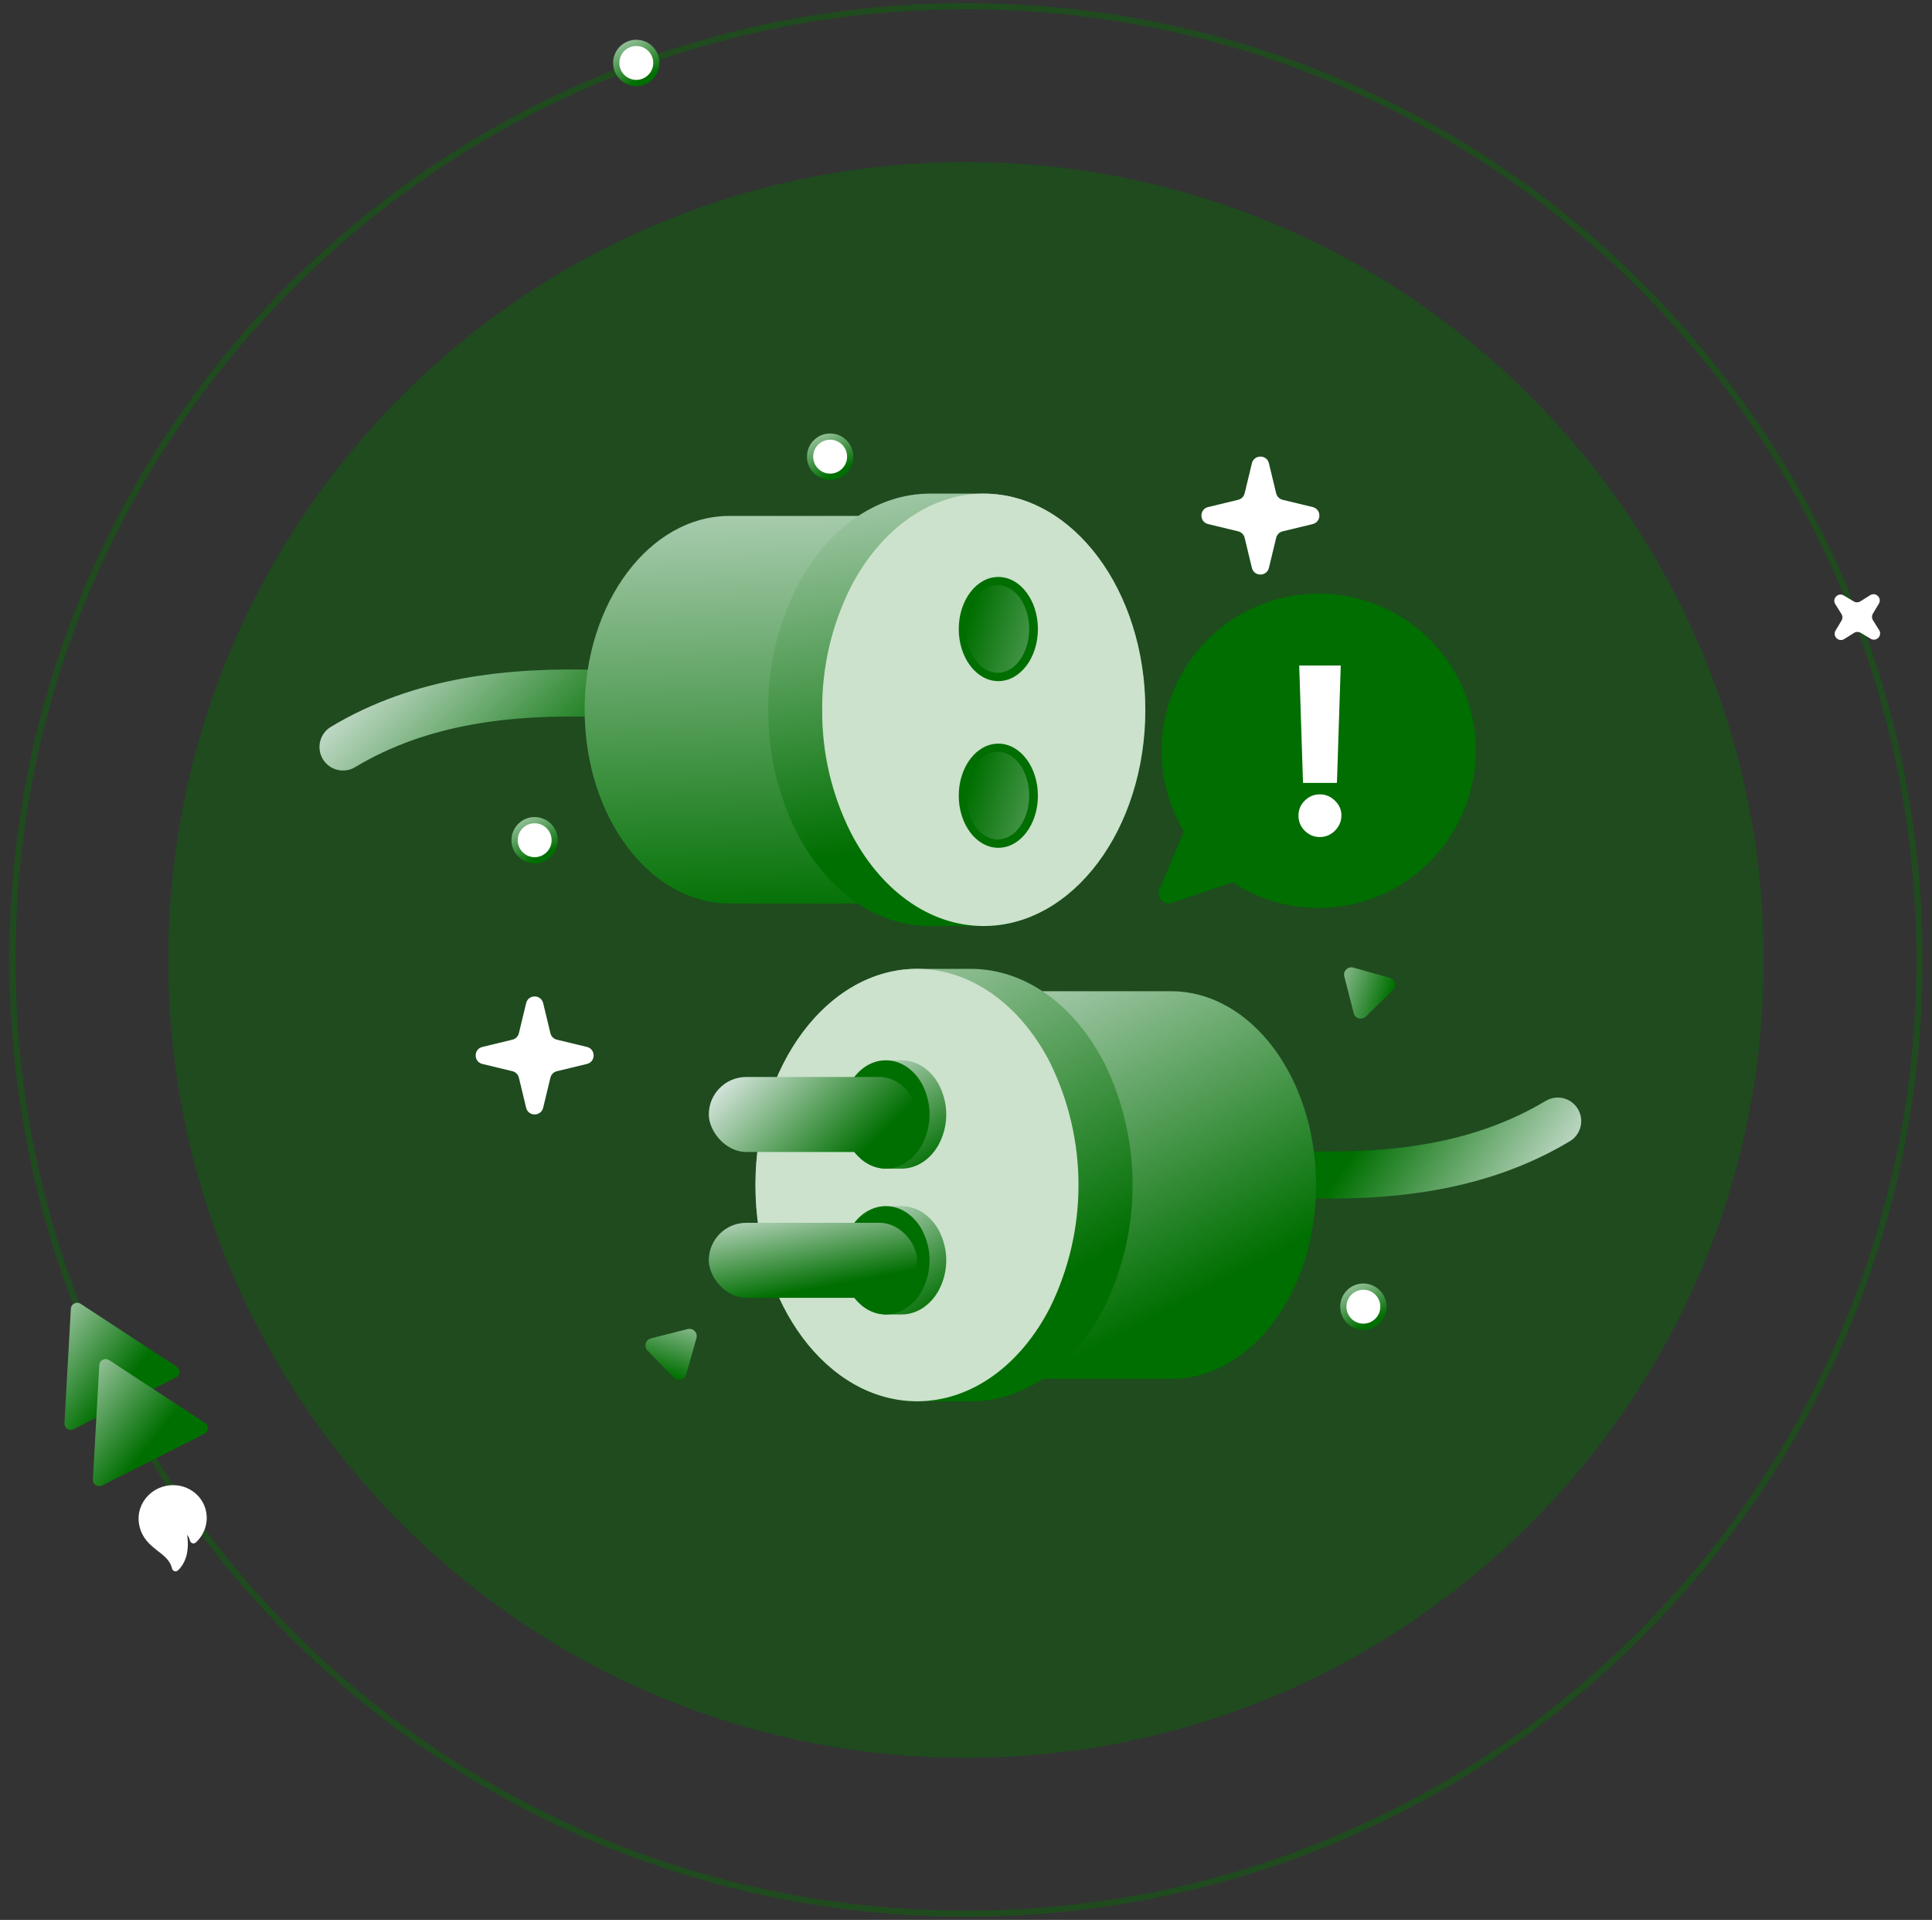 <svg width="310" height="308" viewBox="0 0 310 308" fill="none" xmlns="http://www.w3.org/2000/svg">
<rect x="0" y="0" width="310" height="308" fill="#333333" stroke="none"/>
<path opacity="0.4" d="M155 282C225.693 282 283 224.692 283 154C283 83.308 225.693 26 155 26C84.308 26 27 83.308 27 154C27 224.692 84.308 282 155 282Z" fill="#006f01"/>
<path opacity="0.4" d="M308 154C308 238.5 239.5 307 155 307C70.501 307 2 238.5 2 154C2 69.5 70.501 1 155 1C239.5 1 308 69.5 308 154Z" stroke="#006f01" strokeWidth="2"/>
<path fill-rule="evenodd" clip-rule="evenodd" d="M53.093 116.604C66.529 108.536 81.751 107 96.325 107.482C98.407 107.551 100.039 109.296 99.97 111.378C99.901 113.46 98.157 115.093 96.075 115.024C82.088 114.56 68.59 116.1 56.977 123.073C55.191 124.145 52.873 123.567 51.8 121.781C50.728 119.994 51.306 117.677 53.093 116.604Z" fill="url(#paint0_linear_170_10729)"/>
<path fill-rule="evenodd" clip-rule="evenodd" d="M253.18 177.905C254.253 179.692 253.674 182.009 251.888 183.082C238.453 191.149 223.223 192.686 208.651 192.204C206.568 192.135 204.936 190.391 205.005 188.308C205.074 186.226 206.818 184.593 208.9 184.662C222.887 185.125 236.393 183.585 248.004 176.613C249.79 175.54 252.108 176.119 253.18 177.905Z" fill="url(#paint1_linear_170_10729)"/>
<path d="M149.583 221.2H187.902C200.751 221.2 211.169 207.284 211.169 190.114C211.169 172.943 200.751 159.021 187.902 159.021H149.583C157.532 159.021 164.55 164.346 168.743 172.495C171.441 177.982 172.844 184.015 172.844 190.13C172.844 196.244 171.441 202.277 168.743 207.764C164.55 215.892 157.532 221.2 149.583 221.2Z" fill="url(#paint2_linear_170_10729)"/>
<path d="M177.134 170.438C172.456 161.367 164.625 155.428 155.759 155.428H147.195C132.859 155.428 121.234 170.96 121.234 190.115C121.234 209.269 132.859 224.796 147.195 224.801H155.786C164.652 224.801 172.493 218.873 177.161 209.792C180.169 203.67 181.734 196.941 181.734 190.12C181.734 183.299 180.169 176.57 177.161 170.448L177.134 170.438Z" fill="url(#paint3_linear_170_10729)"/>
<path d="M168.473 170.438C163.806 161.383 155.991 155.449 147.141 155.428C132.816 155.428 121.207 170.971 121.207 190.115C121.207 209.258 132.816 224.78 147.141 224.801C155.991 224.801 163.806 218.873 168.473 209.792C171.485 203.671 173.052 196.941 173.052 190.12C173.052 183.299 171.485 176.569 168.473 170.448V170.438Z" fill="url(#paint4_linear_170_10729)"/>
<path d="M150.561 183.718C149.268 185.991 147.105 187.479 144.656 187.479H142.291C138.331 187.479 135.12 183.587 135.12 178.789C135.12 173.99 138.331 170.1 142.291 170.099H144.664C147.113 170.099 149.279 171.584 150.568 173.859C151.399 175.393 151.831 177.079 151.831 178.787C151.831 180.496 151.399 182.182 150.568 183.716L150.561 183.718Z" fill="url(#paint5_linear_170_10729)"/>
<path d="M150.561 207.115C149.268 209.387 147.105 210.875 144.656 210.875H142.291C138.331 210.875 135.12 206.984 135.12 202.185C135.12 197.387 138.331 193.497 142.291 193.495H144.664C147.113 193.495 149.279 194.981 150.568 197.256C151.399 198.789 151.831 200.475 151.831 202.184C151.831 203.893 151.399 205.578 150.568 207.112L150.561 207.115Z" fill="url(#paint6_linear_170_10729)"/>
<path d="M147.918 183.718C146.654 185.987 144.538 187.473 142.142 187.479C138.263 187.479 135.12 183.585 135.12 178.789C135.12 173.993 138.263 170.104 142.142 170.099C144.538 170.099 146.654 171.584 147.918 173.859C148.733 175.392 149.157 177.078 149.157 178.787C149.157 180.496 148.733 182.182 147.918 183.716V183.718Z" fill="#006f01"/>
<path d="M147.918 207.115C146.654 209.383 144.538 210.87 142.142 210.875C138.263 210.875 135.12 206.981 135.12 202.185C135.12 197.389 138.263 193.501 142.142 193.495C144.538 193.495 146.654 194.981 147.918 197.256C148.733 198.789 149.157 200.475 149.157 202.184C149.157 203.893 148.733 205.579 147.918 207.112V207.115Z" fill="#006f01"/>
<path d="M155.398 144.944H117.078C104.23 144.944 93.807 131.029 93.807 113.858C93.807 96.687 104.23 82.766 117.078 82.766H155.398C147.448 82.766 140.431 88.091 136.238 96.239C133.488 101.71 132.08 107.757 132.131 113.879C132.08 120 133.488 126.045 136.238 131.514C140.431 139.619 147.448 144.944 155.398 144.944Z" fill="url(#paint7_linear_170_10729)"/>
<path d="M127.842 94.199C132.525 85.129 140.356 79.189 149.222 79.189H157.813C172.149 79.189 183.774 94.722 183.774 113.876C183.774 133.031 172.149 148.558 157.813 148.563H149.222C140.356 148.563 132.514 142.635 127.842 133.553C124.78 127.449 123.211 120.705 123.266 113.876C123.211 107.047 124.78 100.303 127.842 94.199V94.199Z" fill="url(#paint8_linear_170_10729)"/>
<path d="M136.502 94.199C141.175 85.145 148.984 79.211 157.839 79.189C172.165 79.189 183.774 94.733 183.774 113.876C183.774 133.02 172.165 148.542 157.839 148.558C148.984 148.558 141.175 142.629 136.502 133.553C133.44 127.449 131.872 120.705 131.927 113.876C131.872 107.047 133.44 100.303 136.502 94.199Z" fill="url(#paint9_linear_170_10729)"/>
<path d="M160.071 107.941C162.872 107.941 165.142 104.789 165.142 100.902C165.142 97.015 162.872 93.863 160.071 93.863C157.27 93.863 154.999 97.015 154.999 100.902C154.999 104.789 157.27 107.941 160.071 107.941Z" fill="url(#paint10_linear_170_10729)"/>
<path d="M160.187 109.27C163.694 109.27 166.537 105.529 166.537 100.914C166.537 96.299 163.694 92.559 160.187 92.559C156.68 92.559 153.837 96.299 153.837 100.914C153.837 105.529 156.68 109.27 160.187 109.27Z" fill="#006e01"/>
<path d="M160.187 136.008C163.694 136.008 166.537 132.267 166.537 127.652C166.537 123.038 163.694 119.297 160.187 119.297C156.68 119.297 153.837 123.038 153.837 127.652C153.837 132.267 156.68 136.008 160.187 136.008Z" fill="#006e01"/>
<path d="M84.422 160.931C84.768 159.498 86.807 159.498 87.153 160.931L88.317 165.754C88.441 166.267 88.841 166.667 89.353 166.79L94.176 167.955C95.609 168.3 95.609 170.339 94.176 170.685L89.353 171.849C88.841 171.973 88.441 172.373 88.317 172.885L87.153 177.709C86.807 179.142 84.768 179.142 84.422 177.709L83.258 172.885C83.134 172.373 82.734 171.973 82.222 171.849L77.399 170.685C75.966 170.339 75.966 168.3 77.399 167.955L82.222 166.79C82.734 166.667 83.134 166.267 83.258 165.754L84.422 160.931Z" fill="white"/>
<path d="M160.071 107.941C162.872 107.941 165.142 104.789 165.142 100.902C165.142 97.015 162.872 93.863 160.071 93.863C157.27 93.863 154.999 97.015 154.999 100.902C154.999 104.789 157.27 107.941 160.071 107.941Z" fill="url(#paint11_linear_170_10729)"/>
<path d="M160.071 134.677C162.872 134.677 165.142 131.526 165.142 127.638C165.142 123.751 162.872 120.6 160.071 120.6C157.27 120.6 154.999 123.751 154.999 127.638C154.999 131.526 157.27 134.677 160.071 134.677Z" fill="url(#paint12_linear_170_10729)"/>
<path d="M200.873 74.322C201.219 72.888 203.258 72.888 203.604 74.322L204.768 79.145C204.892 79.657 205.292 80.057 205.804 80.181L210.627 81.345C212.061 81.691 212.061 83.73 210.627 84.076L205.804 85.24C205.292 85.364 204.892 85.763 204.768 86.276L203.604 91.099C203.258 92.532 201.219 92.532 200.873 91.099L199.709 86.276C199.585 85.763 199.186 85.364 198.673 85.24L193.85 84.076C192.417 83.73 192.417 81.691 193.85 81.345L198.673 80.181C199.186 80.057 199.585 79.657 199.709 79.145L200.873 74.322Z" fill="white"/>
<path d="M300.085 95.482C300.975 94.925 302.012 95.94 301.474 96.842L300.513 98.453C300.321 98.775 300.325 99.177 300.524 99.495L301.519 101.086C302.076 101.975 301.06 103.013 300.159 102.475L298.548 101.514C298.226 101.321 297.823 101.326 297.505 101.525L295.915 102.52C295.025 103.076 293.988 102.061 294.526 101.159L295.487 99.549C295.679 99.226 295.675 98.824 295.476 98.506L294.481 96.916C293.924 96.026 294.94 94.989 295.841 95.526L297.452 96.488C297.774 96.68 298.177 96.675 298.495 96.477L300.085 95.482Z" fill="white"/>
<circle cx="85.788" cy="134.794" r="3.219" fill="white" stroke="url(#paint13_linear_170_10729)" strokeWidth="1.756"/>
<circle cx="218.761" cy="209.626" r="3.219" fill="white" stroke="url(#paint14_linear_170_10729)" strokeWidth="1.756"/>
<path d="M215.706 156.643C215.483 155.77 216.289 154.983 217.156 155.227L223.011 156.872C223.878 157.116 224.156 158.207 223.512 158.836L219.16 163.084C218.515 163.713 217.431 163.409 217.208 162.535L215.706 156.643Z" fill="url(#paint15_linear_170_10729)"/>
<path d="M110.336 213.217C111.209 212.995 111.995 213.802 111.75 214.669L110.097 220.522C109.852 221.389 108.76 221.666 108.132 221.02L103.89 216.662C103.262 216.017 103.568 214.933 104.441 214.712L110.336 213.217Z" fill="url(#paint16_linear_170_10729)"/>
<path d="M236.557 123.757C235.996 127.984 234.373 131.999 231.838 135.428C229.304 138.857 225.942 141.587 222.066 143.364C218.19 145.141 213.926 145.905 209.674 145.587C205.422 145.268 201.321 143.877 197.753 141.542L188.051 144.846C187.757 144.944 187.44 144.956 187.14 144.879C186.839 144.803 186.566 144.641 186.355 144.414C186.143 144.186 186.002 143.903 185.947 143.597C185.893 143.292 185.927 142.977 186.047 142.69L189.949 133.377C187.885 129.923 186.678 126.024 186.429 122.008C186.179 117.992 186.895 113.974 188.516 110.291C190.137 106.608 192.616 103.366 195.746 100.837C198.876 98.308 202.566 96.564 206.507 95.753C210.448 94.941 214.527 95.084 218.401 96.171C222.276 97.258 225.834 99.256 228.778 101.999C231.722 104.742 233.967 108.15 235.325 111.938C236.683 115.726 237.115 119.784 236.584 123.773L236.557 123.757Z" fill="#006e01"/>
<circle cx="133.2" cy="73.26" r="3.219" fill="white" stroke="url(#paint17_linear_170_10729)" strokeWidth="1.756"/>
<circle cx="102.096" cy="10.096" r="3.219" fill="white" stroke="url(#paint18_linear_170_10729)" strokeWidth="1.756"/>
<path d="M215.13 106.768L214.52 125.592H209.076L208.466 106.768H215.13ZM211.791 134.283C210.846 134.283 210.034 133.947 209.354 133.276C208.683 132.605 208.347 131.792 208.347 130.839C208.347 129.902 208.683 129.103 209.354 128.441C210.034 127.769 210.846 127.434 211.791 127.434C212.701 127.434 213.5 127.769 214.189 128.441C214.887 129.103 215.236 129.902 215.236 130.839C215.236 131.474 215.072 132.053 214.746 132.574C214.428 133.095 214.008 133.51 213.487 133.819C212.975 134.128 212.41 134.283 211.791 134.283Z" fill="white"/>
<rect x="113.73" y="172.775" width="33.422" height="12.032" rx="6.016" fill="url(#paint19_linear_170_10729)"/>
<rect x="113.73" y="196.17" width="33.422" height="12.032" rx="6.016" fill="url(#paint20_linear_170_10729)"/>
<path d="M11.37 209.949C11.413 209.171 12.283 208.732 12.934 209.159L28.337 219.237C28.989 219.664 28.935 220.636 28.239 220.988L11.809 229.287C11.114 229.639 10.299 229.105 10.342 228.327L11.37 209.949Z" fill="url(#paint21_linear_170_10729)"/>
<path d="M15.933 218.98C15.977 218.202 16.846 217.763 17.498 218.19L32.9 228.269C33.552 228.695 33.498 229.668 32.803 230.019L16.373 238.319C15.677 238.67 14.862 238.137 14.906 237.359L15.933 218.98Z" fill="url(#paint22_linear_170_10729)"/>
<path d="M28.093 251.524C28.105 251.576 28.17 251.599 28.21 251.562C30.32 249.618 29.521 246.013 29.355 245.365C29.343 245.316 29.382 245.271 29.431 245.283C29.737 245.356 30.639 245.683 30.969 247.043C30.982 247.095 31.046 247.117 31.086 247.081C32.309 245.962 32.926 244.238 32.572 242.543C32.03 239.949 29.41 238.302 26.72 238.864C24.03 239.426 22.289 241.984 22.831 244.578C23.618 248.347 27.35 248.413 28.093 251.524Z" fill="white" stroke="white" strokeWidth="1.066"/>
<defs>
<linearGradient id="paint0_linear_170_10729" x1="94.345" y1="123.72" x2="62.345" y2="92.27" gradientUnits="userSpaceOnUse">
<stop stop-color="#006f01"/>
<stop offset="1" stop-color="#F7F7FF"/>
</linearGradient>
<linearGradient id="paint1_linear_170_10729" x1="208.676" y1="197.699" x2="239.552" y2="218.486" gradientUnits="userSpaceOnUse">
<stop stop-color="#006f01"/>
<stop offset="1" stop-color="#F7F7FF"/>
</linearGradient>
<linearGradient id="paint2_linear_170_10729" x1="202.126" y1="202.305" x2="162.917" y2="128.283" gradientUnits="userSpaceOnUse">
<stop stop-color="#006f01"/>
<stop offset="1" stop-color="#F7F7FF"/>
</linearGradient>
<linearGradient id="paint3_linear_170_10729" x1="172.85" y1="203.72" x2="126.133" y2="126.065" gradientUnits="userSpaceOnUse">
<stop stop-color="#006f01"/>
<stop offset="1" stop-color="#F7F7FF"/>
</linearGradient>
<linearGradient id="paint4_linear_170_10729" x1="125.738" y1="194.612" x2="173.195" y2="194.278" gradientUnits="userSpaceOnUse">
<stop stop-color="#CCE2CC"/>
<stop offset="1" stop-color="#CCE2CC"/>
</linearGradient>
<linearGradient id="paint5_linear_170_10729" x1="154.505" y1="183.468" x2="139.641" y2="162.715" gradientUnits="userSpaceOnUse">
<stop stop-color="#006f01"/>
<stop offset="1" stop-color="#F7F7FF"/>
</linearGradient>
<linearGradient id="paint6_linear_170_10729" x1="154.505" y1="206.864" x2="139.641" y2="186.111" gradientUnits="userSpaceOnUse">
<stop stop-color="#006f01"/>
<stop offset="1" stop-color="#F7F7FF"/>
</linearGradient>
<linearGradient id="paint7_linear_170_10729" x1="110.053" y1="147.786" x2="107.147" y2="52.024" gradientUnits="userSpaceOnUse">
<stop stop-color="#006f01"/>
<stop offset="1" stop-color="#F7F7FF"/>
</linearGradient>
<linearGradient id="paint8_linear_170_10729" x1="159.519" y1="133.411" x2="146.483" y2="47.888" gradientUnits="userSpaceOnUse">
<stop stop-color="#006f01"/>
<stop offset="1" stop-color="#F7F7FF"/>
</linearGradient>
<linearGradient id="paint9_linear_170_10729" x1="136.457" y1="118.371" x2="183.917" y2="118.037" gradientUnits="userSpaceOnUse">
<stop stop-color="#CCE2CC"/>
<stop offset="1" stop-color="#CCE2CC"/>
</linearGradient>
<linearGradient id="paint10_linear_170_10729" x1="150.158" y1="108.202" x2="189.735" y2="105.212" gradientUnits="userSpaceOnUse">
<stop stop-color="#006f01"/>
<stop offset="1" stop-color="#F7F7FF"/>
</linearGradient>
<linearGradient id="paint11_linear_170_10729" x1="156.51" y1="95.57" x2="193.316" y2="105.954" gradientUnits="userSpaceOnUse">
<stop stop-color="#006f01"/>
<stop offset="1" stop-color="#F7F7FF"/>
</linearGradient>
<linearGradient id="paint12_linear_170_10729" x1="156.51" y1="122.306" x2="193.316" y2="132.691" gradientUnits="userSpaceOnUse">
<stop stop-color="#006f01"/>
<stop offset="1" stop-color="#F7F7FF"/>
</linearGradient>
<linearGradient id="paint13_linear_170_10729" x1="88.681" y1="136.4" x2="83.543" y2="126.606" gradientUnits="userSpaceOnUse">
<stop stop-color="#006f01"/>
<stop offset="1" stop-color="#F7F7FF"/>
</linearGradient>
<linearGradient id="paint14_linear_170_10729" x1="221.655" y1="211.232" x2="216.517" y2="201.439" gradientUnits="userSpaceOnUse">
<stop stop-color="#006f01"/>
<stop offset="1" stop-color="#F7F7FF"/>
</linearGradient>
<linearGradient id="paint15_linear_170_10729" x1="223.853" y1="157.622" x2="208.828" y2="152.736" gradientUnits="userSpaceOnUse">
<stop stop-color="#006f01"/>
<stop offset="1" stop-color="#F7F7FF"/>
</linearGradient>
<linearGradient id="paint16_linear_170_10729" x1="109.346" y1="221.363" x2="114.251" y2="206.344" gradientUnits="userSpaceOnUse">
<stop stop-color="#006f01"/>
<stop offset="1" stop-color="#F7F7FF"/>
</linearGradient>
<linearGradient id="paint17_linear_170_10729" x1="136.093" y1="74.867" x2="130.955" y2="65.073" gradientUnits="userSpaceOnUse">
<stop stop-color="#006f01"/>
<stop offset="1" stop-color="#F7F7FF"/>
</linearGradient>
<linearGradient id="paint18_linear_170_10729" x1="104.99" y1="11.703" x2="99.851" y2="1.909" gradientUnits="userSpaceOnUse">
<stop stop-color="#006f01"/>
<stop offset="1" stop-color="#F7F7FF"/>
</linearGradient>
<linearGradient id="paint19_linear_170_10729" x1="142.244" y1="181.151" x2="122.559" y2="161.536" gradientUnits="userSpaceOnUse">
<stop stop-color="#006f01"/>
<stop offset="1" stop-color="#F7F7FF"/>
</linearGradient>
<linearGradient id="paint20_linear_170_10729" x1="142.244" y1="204.546" x2="138.899" y2="186.835" gradientUnits="userSpaceOnUse">
<stop stop-color="#006f01"/>
<stop offset="1" stop-color="#F7F7FF"/>
</linearGradient>
<linearGradient id="paint21_linear_170_10729" x1="24.004" y1="217.011" x2="4.524" y2="201.55" gradientUnits="userSpaceOnUse">
<stop stop-color="#006f01"/>
<stop offset="1" stop-color="#F7F7FF"/>
</linearGradient>
<linearGradient id="paint22_linear_170_10729" x1="28.568" y1="226.042" x2="9.087" y2="210.581" gradientUnits="userSpaceOnUse">
<stop stop-color="#006f01"/>
<stop offset="1" stop-color="#F7F7FF"/>
</linearGradient>
</defs>
</svg>
